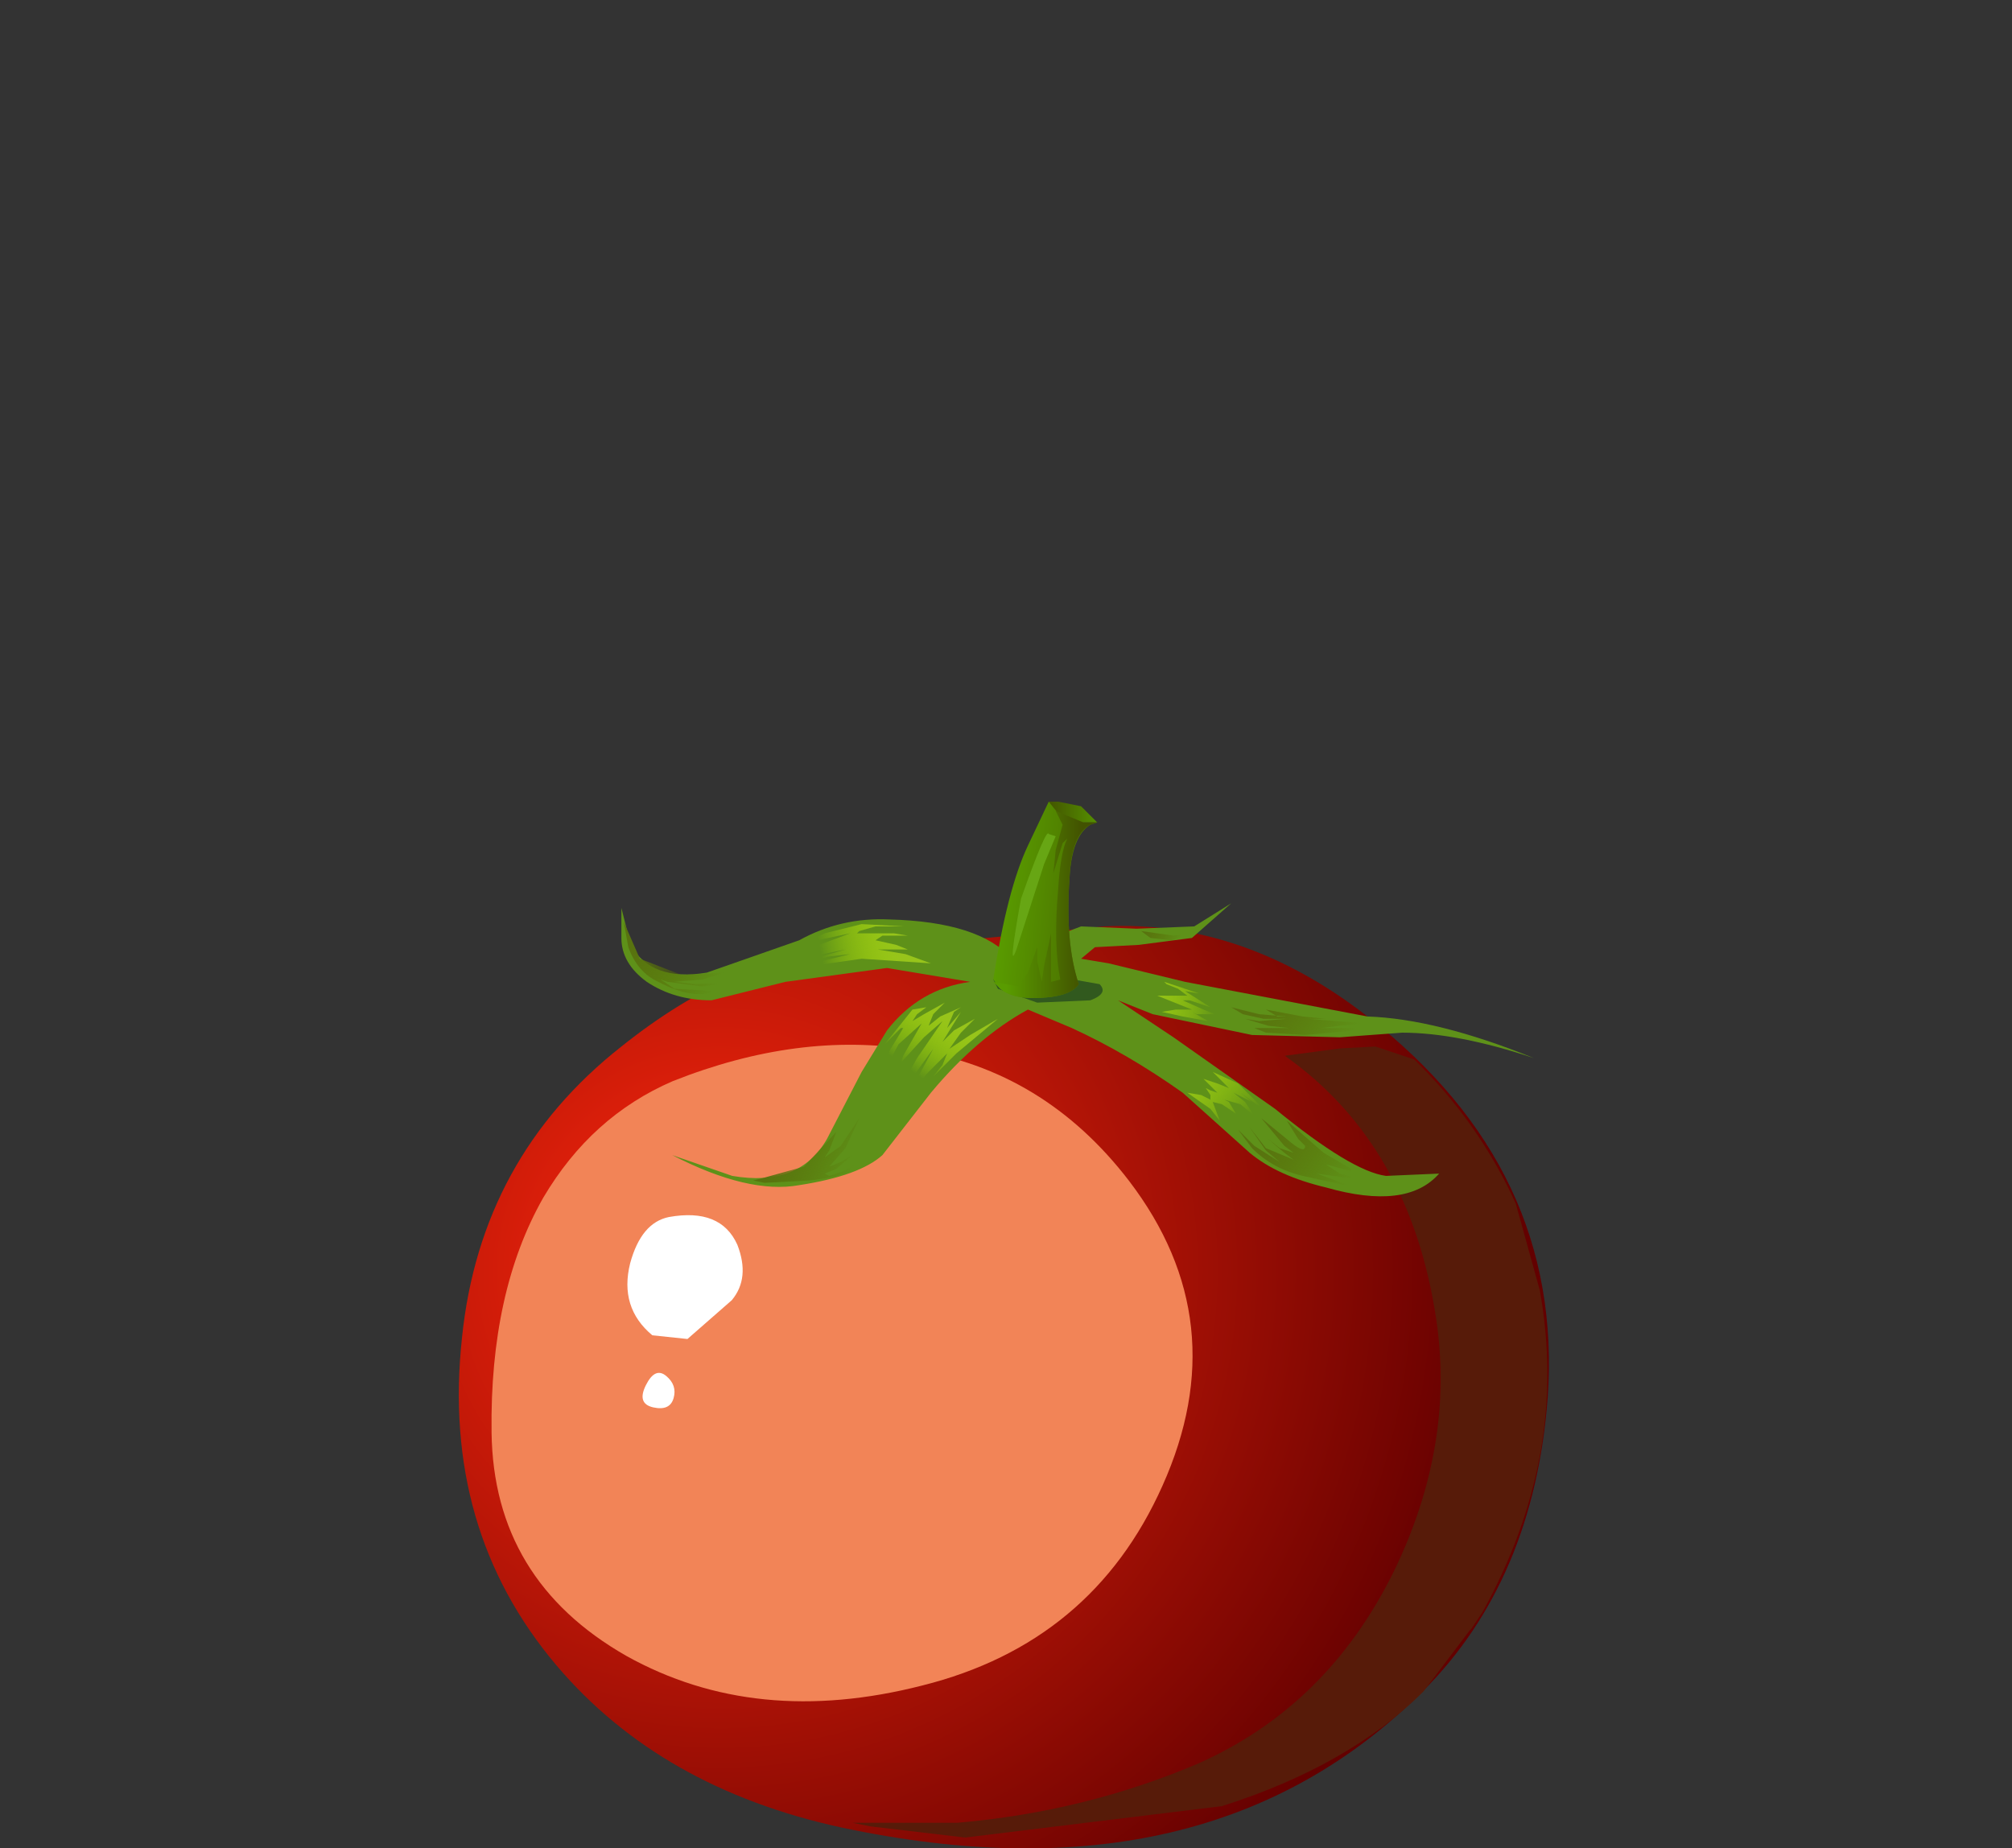 <?xml version="1.0" encoding="UTF-8" standalone="no"?>
<svg xmlns:xlink="http://www.w3.org/1999/xlink" height="40.0px" width="43.55px" xmlns="http://www.w3.org/2000/svg">
  <rect width="100%" height="100%" fill="#333333" stroke="none"/>
  <g transform="matrix(1.0, 0.0, 0.0, 1.0, 0.0, 0.0)">
    <use height="19.95" transform="matrix(1.0, 0.0, 0.0, 1.0, 9.95, 20.05)" width="23.6" xlink:href="#shape0"/>
    <use height="17.8" transform="matrix(0.8, 0.0, 0.0, 0.8, 10.64, 22.6)" width="18.95" xlink:href="#sprite0"/>
    <use height="21.4" transform="matrix(0.8, 0.0, 0.0, 0.8, 18.45, 22.65)" width="18.8" xlink:href="#sprite1"/>
    <use height="13.65" transform="matrix(0.8, 0.0, 0.0, 0.8, 11.56, 23.35)" width="13.75" xlink:href="#sprite2"/>
    <use height="3.45" transform="matrix(0.8, 0.0, 0.0, 0.8, 13.56, 26.3)" width="3.15" xlink:href="#sprite3"/>
    <use height="0.95" transform="matrix(0.8, 0.0, 0.0, 0.8, 13.9, 29.7)" width="0.85" xlink:href="#sprite4"/>
    <use height="8.55" transform="matrix(1.0, 0.0, 0.0, 1.0, 13.45, 17.35)" width="19.75" xlink:href="#shape6"/>
  </g>
  <defs>
    <g id="shape0" transform="matrix(1.0, 0.0, 0.0, 1.0, -9.95, -20.05)">
      <path d="M29.6 22.0 Q33.85 25.3 33.5 30.25 33.2 34.2 30.8 36.6 26.15 41.25 18.2 39.55 14.3 38.7 12.05 36.05 9.55 33.1 10.0 28.95 10.4 25.05 13.45 22.65 15.95 20.65 18.3 20.6 L23.9 20.05 Q26.9 19.9 29.6 22.0" fill="url(#gradient0)" fill-rule="evenodd" stroke="none"/>
    </g>
    <radialGradient cx="0" cy="0" gradientTransform="matrix(0.018, 0.01, 0.01, -0.018, 15.6, 27.5)" gradientUnits="userSpaceOnUse" id="gradient0" r="819.2" spreadMethod="pad">
      <stop offset="0.0" stop-color="#ff280d"/>
      <stop offset="1.0" stop-color="#630000"/>
    </radialGradient>
    <g id="sprite0" transform="matrix(1.0, 0.0, 0.0, 1.0, -0.05, 0.0)">
      <use height="17.8" transform="matrix(1.0, 0.0, 0.0, 1.0, 0.05, 0.0)" width="18.95" xlink:href="#shape1"/>
    </g>
    <g id="shape1" transform="matrix(1.0, 0.0, 0.0, 1.0, -0.05, 0.0)">
      <path d="M4.95 1.0 Q8.35 -0.35 11.45 0.15 15.0 0.7 17.3 3.7 20.2 7.5 18.2 11.95 16.3 16.2 11.7 17.35 7.2 18.5 3.7 16.55 0.1 14.5 0.05 10.5 0.0 6.7 1.45 4.15 2.75 1.95 4.95 1.0" fill="#f28457" fill-rule="evenodd" stroke="none"/>
    </g>
    <g id="sprite1" transform="matrix(1.0, 0.0, 0.0, 1.0, 0.0, 0.0)">
      <use height="21.4" transform="matrix(1.0, 0.0, 0.0, 1.0, 0.0, 0.0)" width="18.8" xlink:href="#shape2"/>
    </g>
    <g id="shape2" transform="matrix(1.0, 0.0, 0.0, 1.0, 0.0, 0.0)">
      <path d="M15.8 7.4 Q15.1 2.65 11.7 0.25 L13.2 0.05 14.15 0.0 15.2 0.35 Q16.95 2.05 17.95 4.25 L18.6 6.6 Q19.4 11.05 17.05 15.3 L16.75 15.75 16.7 15.8 15.45 17.45 Q13.45 19.45 10.0 20.55 L3.05 21.4 0.5 21.1 0.0 21.0 2.85 21.0 Q6.3 20.7 9.35 19.4 12.85 17.85 14.65 14.2 16.3 10.8 15.8 7.4" fill="#571b09" fill-rule="evenodd" stroke="none"/>
    </g>
    <g id="sprite2" transform="matrix(1.0, 0.0, 0.0, 1.0, 0.05, 0.0)">
      <use height="13.65" transform="matrix(1.0, 0.0, 0.0, 1.0, -0.05, 0.0)" width="13.75" xlink:href="#shape3"/>
    </g>
    <g id="shape3" transform="matrix(1.0, 0.0, 0.0, 1.0, 0.05, 0.0)">
      <path d="M8.7 0.0 Q10.55 0.0 11.95 1.3 13.45 2.65 13.65 4.9 13.95 8.15 11.95 10.7 9.85 13.45 6.35 13.65 2.6 13.85 0.9 11.0 -0.75 8.35 0.45 4.9 1.4 2.25 4.3 0.95 6.35 0.0 8.7 0.0" fill="#f28457" fill-rule="evenodd" stroke="none"/>
    </g>
    <g id="sprite3" transform="matrix(1.0, 0.0, 0.0, 1.0, 0.05, 0.0)">
      <use height="3.45" transform="matrix(1.0, 0.0, 0.0, 1.0, -0.05, 0.0)" width="3.15" xlink:href="#shape4"/>
    </g>
    <g id="shape4" transform="matrix(1.0, 0.0, 0.0, 1.0, 0.05, 0.0)">
      <path d="M1.1 0.05 Q2.5 -0.2 2.95 0.8 3.3 1.7 2.8 2.3 L1.6 3.35 0.65 3.25 Q-0.25 2.5 0.05 1.3 0.35 0.2 1.1 0.05" fill="#ffffff" fill-rule="evenodd" stroke="none"/>
    </g>
    <g id="sprite4" transform="matrix(1.0, 0.0, 0.0, 1.0, 0.0, 0.0)">
      <use height="0.95" transform="matrix(1.0, 0.0, 0.0, 1.0, 0.0, 0.0)" width="0.85" xlink:href="#shape5"/>
    </g>
    <g id="shape5" transform="matrix(1.0, 0.0, 0.0, 1.0, 0.0, 0.0)">
      <path d="M0.65 0.1 Q0.95 0.35 0.85 0.7 0.75 1.05 0.3 0.95 -0.15 0.85 0.1 0.35 0.35 -0.15 0.65 0.1" fill="#ffffff" fill-rule="evenodd" stroke="none"/>
    </g>
    <g id="shape6" transform="matrix(1.0, 0.0, 0.0, 1.0, -13.45, -17.35)">
      <path d="M27.05 24.95 L25.6 23.65 Q24.4 22.8 23.2 22.25 L22.25 21.85 Q21.15 22.45 20.15 23.65 L19.1 25.0 Q18.6 25.45 17.3 25.65 16.2 25.85 14.55 25.0 L15.85 25.45 Q17.3 25.7 17.9 24.65 L18.65 23.2 19.2 22.3 Q19.9 21.4 21.0 21.25 L19.2 20.95 17.0 21.25 15.4 21.65 Q14.6 21.65 14.0 21.25 13.45 20.85 13.45 20.3 L13.45 19.65 13.65 20.45 Q14.1 21.25 15.3 21.05 L17.3 20.35 Q18.2 19.85 19.25 19.9 21.2 19.95 21.9 20.75 L22.35 20.45 23.4 20.05 24.6 20.1 25.85 20.05 26.65 19.55 25.8 20.3 24.65 20.45 23.7 20.5 23.4 20.75 24.0 20.85 25.65 21.25 29.6 22.0 Q31.1 22.05 33.2 22.9 31.55 22.35 30.35 22.35 L29.0 22.45 27.1 22.4 24.95 21.95 24.2 21.65 25.4 22.45 27.6 24.0 Q29.25 25.35 30.0 25.45 L31.15 25.4 Q30.45 26.2 28.7 25.7 27.65 25.45 27.05 24.95" fill="#5e9119" fill-rule="evenodd" stroke="none"/>
      <path d="M22.1 21.0 L23.8 21.3 Q24.0 21.5 23.6 21.65 L22.45 21.7 21.6 21.4 21.5 21.2 22.1 21.0" fill="#31591e" fill-rule="evenodd" stroke="none"/>
      <path d="M22.8 17.8 L22.7 17.35 22.9 17.35 23.4 17.45 23.75 17.8 23.15 17.8 22.8 17.8" fill="url(#gradient1)" fill-rule="evenodd" stroke="none"/>
      <path d="M23.15 19.0 Q23.05 20.4 23.35 21.3 23.15 21.6 22.35 21.6 21.9 21.6 21.65 21.4 L21.5 21.2 Q21.8 19.25 22.25 18.3 L22.7 17.35 22.9 17.6 23.45 17.8 23.75 17.8 23.6 17.85 Q23.2 18.1 23.15 19.0" fill="url(#gradient2)" fill-rule="evenodd" stroke="none"/>
      <path d="M23.45 17.8 L23.75 17.8 Q23.2 17.9 23.15 19.0 23.05 20.4 23.35 21.3 23.15 21.6 22.35 21.6 21.9 21.6 21.65 21.4 L21.5 21.25 22.05 21.35 22.25 21.05 22.45 20.5 22.45 20.8 22.55 21.25 22.6 20.9 22.75 20.2 22.75 21.25 22.95 21.2 Q22.8 20.45 22.9 19.3 22.95 18.45 23.1 18.15 L23.0 18.25 22.8 18.9 22.85 18.4 23.0 17.85 22.85 17.55 23.45 17.8" fill="url(#gradient3)" fill-rule="evenodd" stroke="none"/>
      <path d="M22.7 18.05 L22.85 18.1 22.6 18.7 22.0 20.55 Q21.8 21.1 22.1 19.45 22.65 17.9 22.7 18.05" fill="#67a614" fill-rule="evenodd" stroke="none"/>
      <path d="M19.4 20.45 L19.65 20.55 19.0 20.55 19.6 20.65 20.15 20.85 18.65 20.75 17.6 20.9 17.2 21.05 17.4 20.9 18.4 20.65 17.95 20.7 17.1 20.9 18.3 20.55 17.55 20.7 16.05 21.05 17.6 20.5 18.4 20.2 17.45 20.4 17.85 20.2 18.65 20.0 19.55 20.05 18.95 20.05 18.6 20.15 18.55 20.2 19.35 20.2 20.25 20.35 19.65 20.25 19.1 20.25 18.95 20.35 19.4 20.45" fill="url(#gradient4)" fill-rule="evenodd" stroke="none"/>
      <path d="M19.85 21.95 L19.75 22.1 20.0 21.95 20.45 21.7 20.2 21.95 20.1 22.2 20.35 22.0 20.8 21.8 20.65 21.9 20.5 22.25 20.8 21.9 20.4 22.55 20.65 22.3 21.1 22.05 20.8 22.35 20.55 22.7 21.0 22.4 21.6 22.05 20.7 22.8 20.2 23.3 20.4 23.05 20.5 22.8 20.05 23.25 19.55 23.9 20.2 22.7 19.8 23.25 19.2 24.0 19.35 23.8 19.85 22.9 20.4 22.1 20.0 22.45 19.5 23.0 19.55 22.85 19.95 22.15 19.45 22.6 19.1 23.25 19.25 22.75 19.55 22.25 19.6 22.25 19.5 22.25 19.15 22.6 19.75 21.85 20.05 21.8 19.85 21.95" fill="url(#gradient5)" fill-rule="evenodd" stroke="none"/>
      <path d="M14.45 21.25 L14.3 21.2 14.6 21.4 15.5 21.45 Q15.0 21.65 14.25 21.25 13.8 21.05 13.6 20.5 L13.5 19.95 13.85 20.75 14.75 21.1 15.7 21.05 15.2 21.2 14.6 21.25 15.05 21.3 16.0 21.25 15.2 21.35 14.45 21.25" fill="url(#gradient6)" fill-rule="evenodd" stroke="none"/>
      <path d="M18.8 25.05 Q18.55 25.45 17.5 25.55 L16.55 25.6 16.3 25.55 16.5 25.5 17.4 25.25 18.1 24.5 17.95 24.9 17.85 25.05 18.2 24.8 18.6 24.2 18.3 24.85 17.95 25.25 18.2 25.15 18.45 25.0 18.1 25.3 17.85 25.4 17.95 25.45 18.25 25.35 18.8 25.05" fill="url(#gradient7)" fill-rule="evenodd" stroke="none"/>
      <path d="M27.3 24.2 L27.85 24.65 Q28.25 25.0 28.25 24.8 L28.1 24.65 27.85 24.25 28.65 24.95 29.25 25.3 29.25 25.35 28.7 25.2 29.0 25.4 29.55 25.55 28.5 25.4 29.05 25.6 29.55 25.75 28.2 25.45 Q27.55 25.3 27.1 24.85 L26.8 24.45 27.15 24.8 27.7 25.15 27.4 24.9 27.05 24.4 27.4 24.85 28.0 25.1 27.8 24.95 27.45 24.65 27.7 24.85 28.0 24.95 27.8 24.8 27.3 24.2" fill="url(#gradient8)" fill-rule="evenodd" stroke="none"/>
      <path d="M26.9 21.95 L26.65 21.8 27.25 21.95 27.85 22.0 27.65 22.0 27.4 21.85 28.2 22.0 28.7 22.05 28.55 22.05 28.3 22.05 29.55 22.15 29.0 22.2 28.6 22.25 29.9 22.25 28.25 22.4 27.4 22.35 27.15 22.25 27.9 22.25 27.45 22.2 26.95 22.05 27.25 22.1 27.85 22.05 27.35 22.05 26.9 21.95" fill="url(#gradient9)" fill-rule="evenodd" stroke="none"/>
      <path d="M24.7 20.15 L25.4 20.25 25.8 20.2 25.35 20.35 24.9 20.3 24.7 20.15" fill="url(#gradient10)" fill-rule="evenodd" stroke="none"/>
      <path d="M26.25 23.2 L26.8 23.45 27.4 24.05 26.85 23.65 27.1 23.85 26.9 23.75 26.7 23.65 26.95 23.85 27.15 24.15 26.85 23.9 26.5 23.8 26.6 23.85 26.75 24.1 26.45 23.9 26.25 23.85 26.4 24.25 26.2 24.0 25.7 23.65 26.0 23.7 26.2 23.8 26.2 23.7 26.1 23.55 26.2 23.6 26.35 23.65 26.05 23.35 26.35 23.45 26.6 23.55 26.25 23.2" fill="url(#gradient11)" fill-rule="evenodd" stroke="none"/>
      <path d="M25.6 21.65 L26.05 21.85 26.3 21.95 25.9 21.95 25.8 21.9 26.15 22.1 25.6 22.0 25.15 21.9 25.45 21.85 25.8 21.85 25.05 21.55 25.7 21.55 25.5 21.4 25.25 21.3 25.2 21.25 25.95 21.5 25.65 21.45 26.2 21.8 25.75 21.65 25.6 21.65" fill="url(#gradient12)" fill-rule="evenodd" stroke="none"/>
    </g>
    <linearGradient gradientTransform="matrix(-8.0E-4, 0.0, 0.0, 8.0E-4, 23.3, 17.6)" gradientUnits="userSpaceOnUse" id="gradient1" spreadMethod="pad" x1="-819.2" x2="819.2">
      <stop offset="0.0" stop-color="#599c00"/>
      <stop offset="1.0" stop-color="#425200"/>
    </linearGradient>
    <linearGradient gradientTransform="matrix(0.002, 2.0E-4, 2.0E-4, -0.002, 23.3, 19.55)" gradientUnits="userSpaceOnUse" id="gradient2" spreadMethod="pad" x1="-819.2" x2="819.2">
      <stop offset="0.0" stop-color="#599c00"/>
      <stop offset="1.0" stop-color="#425200"/>
    </linearGradient>
    <linearGradient gradientTransform="matrix(0.001, 0.0, 0.0, -0.001, 22.6, 19.6)" gradientUnits="userSpaceOnUse" id="gradient3" spreadMethod="pad" x1="-819.2" x2="819.2">
      <stop offset="0.0" stop-color="#599c00"/>
      <stop offset="1.0" stop-color="#425200"/>
    </linearGradient>
    <linearGradient gradientTransform="matrix(-0.001, 2.0E-4, 2.0E-4, 0.001, 18.6, 20.55)" gradientUnits="userSpaceOnUse" id="gradient4" spreadMethod="pad" x1="-819.2" x2="819.2">
      <stop offset="0.0" stop-color="#97c41b"/>
      <stop offset="1.0" stop-color="#cdff00" stop-opacity="0.0"/>
    </linearGradient>
    <linearGradient gradientTransform="matrix(-5.0E-4, 7.0E-4, 7.0E-4, 5.0E-4, 20.2, 22.65)" gradientUnits="userSpaceOnUse" id="gradient5" spreadMethod="pad" x1="-819.2" x2="819.2">
      <stop offset="0.0" stop-color="#97c41b"/>
      <stop offset="1.0" stop-color="#cdff00" stop-opacity="0.0"/>
    </linearGradient>
    <linearGradient gradientTransform="matrix(0.001, 6.0E-4, 6.0E-4, -0.001, 14.6, 21.0)" gradientUnits="userSpaceOnUse" id="gradient6" spreadMethod="pad" x1="-819.2" x2="819.2">
      <stop offset="0.0" stop-color="#58730f"/>
      <stop offset="1.0" stop-color="#576b00" stop-opacity="0.0"/>
    </linearGradient>
    <linearGradient gradientTransform="matrix(9.0E-4, 4.0E-4, 4.0E-4, -9.0E-4, 17.7, 25.0)" gradientUnits="userSpaceOnUse" id="gradient7" spreadMethod="pad" x1="-819.2" x2="819.2">
      <stop offset="0.0" stop-color="#58730f"/>
      <stop offset="1.0" stop-color="#576b00" stop-opacity="0.0"/>
    </linearGradient>
    <linearGradient gradientTransform="matrix(0.001, 7.0E-4, 7.0E-4, -0.001, 28.35, 25.05)" gradientUnits="userSpaceOnUse" id="gradient8" spreadMethod="pad" x1="-819.2" x2="819.2">
      <stop offset="0.0" stop-color="#58730f"/>
      <stop offset="1.0" stop-color="#576b00" stop-opacity="0.0"/>
    </linearGradient>
    <linearGradient gradientTransform="matrix(0.001, 7.0E-4, 7.0E-4, -0.001, 28.25, 22.1)" gradientUnits="userSpaceOnUse" id="gradient9" spreadMethod="pad" x1="-819.2" x2="819.2">
      <stop offset="0.0" stop-color="#58730f"/>
      <stop offset="1.0" stop-color="#576b00" stop-opacity="0.0"/>
    </linearGradient>
    <linearGradient gradientTransform="matrix(4.0E-4, 2.0E-4, 2.0E-4, -4.0E-4, 25.2, 20.2)" gradientUnits="userSpaceOnUse" id="gradient10" spreadMethod="pad" x1="-819.2" x2="819.2">
      <stop offset="0.0" stop-color="#58730f"/>
      <stop offset="1.0" stop-color="#576b00" stop-opacity="0.0"/>
    </linearGradient>
    <linearGradient gradientTransform="matrix(9.0E-4, 8.0E-4, 8.0E-4, -9.0E-4, 26.25, 23.6)" gradientUnits="userSpaceOnUse" id="gradient11" spreadMethod="pad" x1="-819.2" x2="819.2">
      <stop offset="0.0" stop-color="#97c41b"/>
      <stop offset="1.0" stop-color="#cdff00" stop-opacity="0.0"/>
    </linearGradient>
    <linearGradient gradientTransform="matrix(0.001, 2.0E-4, 2.0E-4, -0.001, 25.55, 21.65)" gradientUnits="userSpaceOnUse" id="gradient12" spreadMethod="pad" x1="-819.2" x2="819.2">
      <stop offset="0.0" stop-color="#97c41b"/>
      <stop offset="1.0" stop-color="#cdff00" stop-opacity="0.0"/>
    </linearGradient>
  </defs>
</svg>
